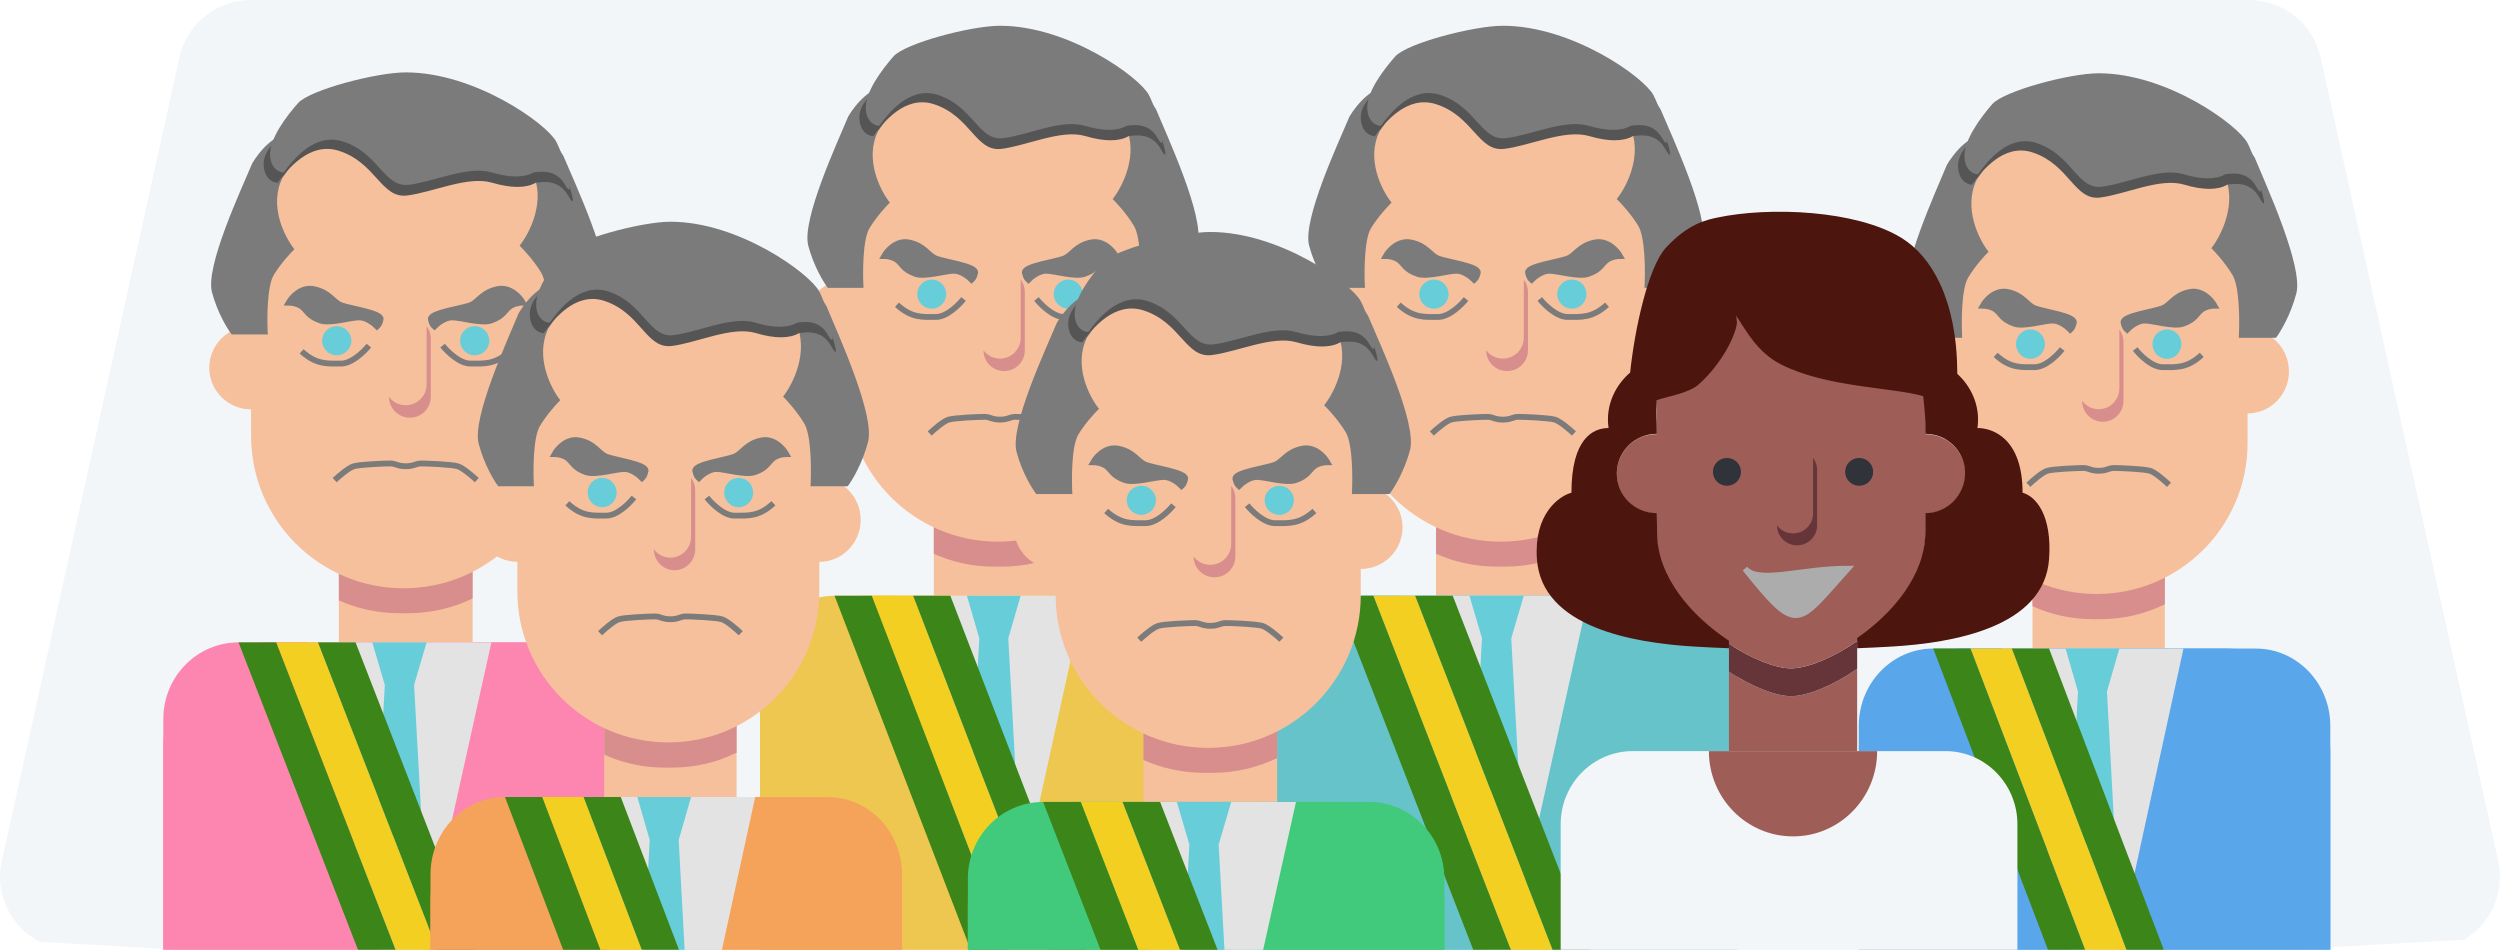 <svg width="429" height="163" viewBox="0 0 429 163" fill="none" xmlns="http://www.w3.org/2000/svg">
<g clip-path="url(#clip0_13_9793)">
<path d="M30.782 9.84C32.052 4.093 37.156 0 43.053 0H385.947C391.844 0 396.948 4.093 398.218 9.84L428.7 147.757C429.92 153.277 427.31 158.594 422.847 161.247L391.803 163H31.237L6.83 161.622C1.959 159.12 -0.981 153.551 0.3 147.757L30.782 9.84Z" fill="#F3F6F8"/>
<g filter="url(#filter0_d_13_9793)">
<rect x="58.146" y="89.096" width="22.952" height="17.135" fill="#F6C09D"/>
<path d="M81.098 98.696C77.739 100.321 73.967 101.233 69.981 101.233H68.546C64.841 101.233 61.321 100.445 58.146 99.029V92.666H81.098V98.696Z" fill="#D88E8D"/>
<path fill-rule="evenodd" clip-rule="evenodd" d="M43.083 35.315C43.083 20.856 54.804 9.135 69.263 9.135C83.722 9.135 95.443 20.856 95.443 35.315V51.971C99.405 51.971 102.616 55.167 102.616 59.11C102.616 63.053 99.405 66.25 95.443 66.25V70.769C95.443 85.228 83.722 96.949 69.263 96.949C54.804 96.949 43.083 85.228 43.083 70.769L43.083 66.25C39.122 66.25 35.911 63.053 35.911 59.11C35.911 55.167 39.122 51.971 43.083 51.971L43.083 35.315Z" fill="#F6C09D"/>
<ellipse cx="57.787" cy="54.47" rx="2.51" ry="2.499" fill="#66CDD9"/>
<ellipse cx="81.457" cy="54.47" rx="2.51" ry="2.499" fill="#66CDD9"/>
<path d="M66.753 64.108C66.753 66.08 68.359 67.678 70.339 67.678C72.32 67.678 73.925 66.08 73.925 64.108V54.113C73.925 53.309 73.659 52.567 73.208 51.971C73.208 51.971 73.208 51.971 73.208 51.971V61.966C73.208 63.938 71.603 65.536 69.622 65.536C68.449 65.536 67.407 64.975 66.753 64.108Z" fill="#D88E8D"/>
<path d="M36.374 46.154C35.196 41.75 41.385 28.538 43.3 23.992C44.479 22.004 47.515 18.282 50.227 19.304C52.938 20.327 50.227 23.992 48.458 26.549C46.1 31.323 48.851 36.683 50.521 38.767C49.834 39.43 48.164 41.239 46.985 43.171C45.806 45.103 45.806 50.795 45.953 53.399H39.764C39.027 52.452 37.318 49.677 36.374 46.154Z" fill="#7B7B7B"/>
<path d="M53.852 45.614C51.707 45.173 50.083 46.972 49.539 47.927C49.966 47.927 51.008 48.059 51.754 48.588C52.686 49.249 52.808 50.266 55.018 51.011C56.65 51.562 60.147 50.46 61.663 50.46C62.875 50.46 64.189 51.488 64.694 52.002C64.849 51.856 65.125 51.672 65.311 50.791C65.544 49.689 59.88 48.918 58.515 48.368C57.085 47.79 56.533 46.165 53.852 45.614Z" fill="#7B7B7B"/>
<path d="M63.295 55.307C62.479 56.335 60.38 58.391 58.515 58.391C56.184 58.391 54.318 58.611 51.754 56.298M49.539 47.927C50.083 46.972 51.707 45.173 53.852 45.614C56.533 46.165 57.085 47.79 58.515 48.368C59.88 48.918 65.544 49.689 65.311 50.791C65.125 51.672 64.849 51.856 64.694 52.002C64.189 51.488 62.875 50.46 61.663 50.46C60.147 50.46 56.65 51.562 55.018 51.011C52.808 50.266 52.686 49.249 51.754 48.588C51.008 48.059 49.966 47.927 49.539 47.927Z" stroke="#7B7B7B"/>
<path d="M85.392 45.614C87.537 45.173 89.161 46.972 89.705 47.927C89.278 47.927 88.236 48.059 87.49 48.588C86.558 49.249 86.436 50.266 84.226 51.011C82.594 51.562 79.097 50.46 77.581 50.46C76.368 50.46 75.055 51.488 74.55 52.002C74.394 51.856 74.119 51.672 73.933 50.791C73.699 49.689 79.364 48.918 80.729 48.368C82.159 47.79 82.71 46.165 85.392 45.614Z" fill="#7B7B7B"/>
<path d="M75.949 55.307C76.765 56.335 78.863 58.391 80.729 58.391C83.06 58.391 84.925 58.611 87.49 56.298M89.705 47.927C89.161 46.972 87.537 45.173 85.392 45.614C82.71 46.165 82.159 47.79 80.729 48.368C79.364 48.918 73.699 49.689 73.933 50.791C74.119 51.672 74.394 51.856 74.55 52.002C75.055 51.488 76.368 50.46 77.581 50.46C79.097 50.46 82.594 51.562 84.226 51.011C86.436 50.266 86.558 49.249 87.49 48.588C88.236 48.059 89.278 47.927 89.705 47.927Z" stroke="#7B7B7B"/>
<path d="M103.896 45.852C105.124 41.265 98.677 27.502 96.682 22.767C95.454 20.695 92.291 16.818 89.467 17.884C86.642 18.949 89.467 22.767 91.309 25.431C93.765 30.403 90.9 35.987 89.16 38.157C89.876 38.848 91.616 40.732 92.844 42.744C94.072 44.757 94.072 50.686 93.918 53.399H100.366C101.133 52.412 102.914 49.522 103.896 45.852Z" fill="#7B7B7B"/>
<path d="M57.428 78.387C58.158 77.7 59.836 76.261 60.711 76.007C61.806 75.69 66.026 75.531 66.964 75.531C67.902 75.531 68.215 76.007 69.622 76.007C71.029 76.007 71.341 75.531 72.279 75.531C73.217 75.531 77.438 75.69 78.532 76.007C79.408 76.261 81.086 77.7 81.815 78.387" stroke="#7B7B7B"/>
<path d="M69.856 29.547C65.393 30.095 64.549 23.932 58.156 21.878C53.142 20.267 49.348 25.049 47.661 27.356C47.105 27.401 45.441 26.89 45.248 24.48C45.007 21.467 48.143 19.686 50.194 17.358C52.245 15.03 65.876 11.469 71.063 11.195C76.25 10.921 94.224 20.508 95.912 23.658C97.601 26.808 99.411 32.971 97.481 29.547C95.943 26.82 93.322 27.17 91.949 27.354L91.932 27.356C90.283 28.314 87.71 28.314 84.453 27.356C80.272 26.125 74.32 28.999 69.856 29.547Z" fill="#555555"/>
<path d="M70.193 27.706C65.869 28.236 65.051 22.272 58.858 20.284C54 18.724 50.325 23.352 48.691 25.585C48.153 25.629 46.541 25.134 46.353 22.802C46.12 19.886 49.158 15.941 51.145 13.688C53.131 11.435 64.592 8.421 69.622 8.421C81.51 8.421 93.798 17.235 95.434 20.284C97.07 23.332 98.823 31.019 96.954 27.706C95.464 25.066 92.924 25.405 91.595 25.583L91.578 25.585C89.981 26.513 87.488 26.513 84.333 25.585C80.282 24.394 74.517 27.176 70.193 27.706Z" fill="#7B7B7B"/>
<g clip-path="url(#clip1_13_9793)">
<path d="M28.021 124.231C28.021 114.29 36.08 106.231 46.021 106.231H91.789C101.73 106.231 109.789 114.29 109.789 124.231V179.615C109.789 189.556 101.73 197.615 91.789 197.615H46.021C36.08 197.615 28.021 189.556 28.021 179.615V124.231Z" fill="#FD86B1"/>
<path d="M28.021 119.39C28.021 112.122 33.801 106.231 40.931 106.231H96.878C104.008 106.231 109.789 112.122 109.789 119.39V184.456C109.789 191.724 104.008 197.615 96.878 197.615H40.931C33.801 197.615 28.021 191.724 28.021 184.456V119.39Z" fill="#FD86B1"/>
<path d="M68.905 175.683L52.766 106.231H84.326L68.905 175.683Z" fill="#E3E3E3"/>
<path d="M63.884 106.231L66.036 113.541L64.601 139.495H72.491L71.056 113.541L73.208 106.231H63.884Z" fill="#66CDD9"/>
<path d="M47.387 106.231H54.559L90.064 197.615H82.891L47.387 106.231Z" fill="#F2CF21"/>
<path d="M40.931 106.231H47.387L82.891 197.615H76.436L40.931 106.231Z" fill="#3C8519"/>
<path d="M54.559 106.231H61.015L96.519 197.615H90.064L54.559 106.231Z" fill="#3C8519"/>
</g>
</g>
<g filter="url(#filter1_d_13_9793)">
<rect x="160.242" y="81.096" width="22.713" height="17.135" fill="#F6C09D"/>
<path d="M182.955 90.696C179.631 92.321 175.898 93.233 171.954 93.233H170.534C166.868 93.233 163.385 92.445 160.242 91.029V84.666H182.955V90.696Z" fill="#D88E8D"/>
<path fill-rule="evenodd" clip-rule="evenodd" d="M145.337 27.042C145.337 12.734 156.936 1.135 171.244 1.135C185.552 1.135 197.151 12.734 197.151 27.042L197.151 43.971C201.071 43.971 204.249 47.167 204.249 51.11C204.249 55.053 201.071 58.25 197.151 58.25L197.151 63.042C197.151 77.35 185.552 88.949 171.244 88.949C156.936 88.949 145.337 77.35 145.337 63.042L145.337 58.25C141.417 58.25 138.239 55.053 138.239 51.11C138.239 47.167 141.417 43.971 145.337 43.971L145.337 27.042Z" fill="#F6C09D"/>
<ellipse cx="159.887" cy="46.47" rx="2.484" ry="2.499" fill="#66CDD9"/>
<ellipse cx="183.31" cy="46.47" rx="2.484" ry="2.499" fill="#66CDD9"/>
<path d="M168.76 56.108C168.76 58.08 170.349 59.678 172.309 59.678C174.269 59.678 175.858 58.08 175.858 56.108V46.113C175.858 45.309 175.594 44.567 175.148 43.971C175.148 43.971 175.148 43.971 175.148 43.971V53.966C175.148 55.938 173.559 57.536 171.599 57.536C170.438 57.536 169.407 56.975 168.76 56.108Z" fill="#D88E8D"/>
<path d="M138.698 38.154C137.531 33.75 143.656 20.538 145.552 15.992C146.718 14.004 149.723 10.282 152.406 11.304C155.089 12.327 152.406 15.992 150.656 18.549C148.323 23.323 151.045 28.683 152.697 30.767C152.017 31.43 150.364 33.239 149.198 35.171C148.031 37.103 148.031 42.795 148.177 45.399H142.052C141.323 44.452 139.631 41.677 138.698 38.154Z" fill="#7B7B7B"/>
<path d="M155.993 37.614C153.871 37.173 152.263 38.972 151.725 39.927C152.148 39.927 153.178 40.059 153.917 40.588C154.84 41.249 154.961 42.266 157.147 43.011C158.762 43.562 162.223 42.46 163.723 42.46C164.923 42.46 166.222 43.488 166.722 44.002C166.876 43.856 167.149 43.672 167.333 42.791C167.564 41.689 161.958 40.918 160.608 40.368C159.193 39.79 158.647 38.165 155.993 37.614Z" fill="#7B7B7B"/>
<path d="M165.338 47.307C164.53 48.335 162.454 50.391 160.608 50.391C158.301 50.391 156.455 50.611 153.917 48.298M151.725 39.927C152.263 38.972 153.871 37.173 155.993 37.614C158.647 38.165 159.193 39.79 160.608 40.368C161.958 40.918 167.564 41.689 167.333 42.791C167.149 43.672 166.876 43.856 166.722 44.002C166.222 43.488 164.923 42.46 163.723 42.46C162.223 42.46 158.762 43.562 157.147 43.011C154.961 42.266 154.84 41.249 153.917 40.588C153.178 40.059 152.148 39.927 151.725 39.927Z" stroke="#7B7B7B"/>
<path d="M187.205 37.614C189.327 37.173 190.935 38.972 191.473 39.927C191.05 39.927 190.02 40.059 189.281 40.588C188.358 41.249 188.237 42.266 186.051 43.011C184.436 43.562 180.975 42.46 179.475 42.46C178.275 42.46 176.976 43.488 176.476 44.002C176.322 43.856 176.049 43.672 175.865 42.791C175.634 41.689 181.24 40.918 182.59 40.368C184.005 39.79 184.551 38.165 187.205 37.614Z" fill="#7B7B7B"/>
<path d="M177.86 47.307C178.668 48.335 180.744 50.391 182.59 50.391C184.897 50.391 186.743 50.611 189.281 48.298M191.473 39.927C190.935 38.972 189.327 37.173 187.205 37.614C184.551 38.165 184.005 39.79 182.59 40.368C181.24 40.918 175.634 41.689 175.865 42.791C176.049 43.672 176.322 43.856 176.476 44.002C176.976 43.488 178.275 42.46 179.475 42.46C180.975 42.46 184.436 43.562 186.051 43.011C188.237 42.266 188.358 41.249 189.281 40.588C190.02 40.059 191.05 39.927 191.473 39.927Z" stroke="#7B7B7B"/>
<path d="M205.516 37.852C206.732 33.265 200.352 19.502 198.377 14.767C197.161 12.695 194.032 8.818 191.237 9.884C188.442 10.949 191.237 14.767 193.06 17.431C195.491 22.403 192.655 27.987 190.933 30.157C191.642 30.848 193.364 32.732 194.579 34.744C195.794 36.757 195.794 42.686 195.642 45.399H202.022C202.782 44.412 204.544 41.522 205.516 37.852Z" fill="#7B7B7B"/>
<path d="M159.532 70.387C160.254 69.7 161.915 68.261 162.781 68.007C163.864 67.69 168.041 67.531 168.969 67.531C169.897 67.531 170.207 68.007 171.599 68.007C172.991 68.007 173.301 67.531 174.229 67.531C175.157 67.531 179.334 67.69 180.417 68.007C181.283 68.261 182.943 69.7 183.665 70.387" stroke="#7B7B7B"/>
<path d="M171.831 21.547C167.414 22.095 166.579 15.932 160.252 13.878C155.29 12.267 151.536 17.049 149.866 19.356C149.317 19.401 147.67 18.89 147.479 16.48C147.24 13.467 150.344 11.686 152.373 9.358C154.403 7.03 167.892 3.469 173.025 3.195C178.158 2.921 195.944 12.508 197.615 15.658C199.287 18.808 201.077 24.971 199.167 21.547C197.646 18.82 195.052 19.17 193.694 19.354L193.676 19.356C192.045 20.314 189.498 20.314 186.275 19.356C182.138 18.125 176.248 20.999 171.831 21.547Z" fill="#555555"/>
<path d="M172.164 19.706C167.885 20.236 167.076 14.272 160.947 12.284C156.14 10.724 152.503 15.352 150.886 17.585C150.353 17.629 148.758 17.134 148.573 14.802C148.342 11.886 151.348 7.941 153.314 5.688C155.28 3.435 166.621 0.421 171.599 0.421C183.364 0.421 195.524 9.235 197.143 12.284C198.761 15.332 200.496 23.019 198.646 19.706C197.172 17.066 194.659 17.405 193.343 17.583L193.326 17.585C191.746 18.513 189.279 18.513 186.157 17.585C182.148 16.394 176.443 19.176 172.164 19.706Z" fill="#7B7B7B"/>
<g clip-path="url(#clip2_13_9793)">
<path d="M130.431 116.231C130.431 106.29 138.49 98.231 148.431 98.231H193.347C203.288 98.231 211.347 106.29 211.347 116.231V171.615C211.347 181.556 203.288 189.615 193.347 189.615H148.431C138.49 189.615 130.431 181.556 130.431 171.615V116.231Z" fill="#EEC750"/>
<path d="M130.431 111.39C130.431 104.122 136.151 98.231 143.207 98.231H198.571C205.627 98.231 211.347 104.122 211.347 111.39V176.456C211.347 183.724 205.627 189.615 198.571 189.615H143.207C136.151 189.615 130.431 183.724 130.431 176.456V111.39Z" fill="#EEC750"/>
<path d="M170.889 167.683L154.919 98.231H186.15L170.889 167.683Z" fill="#E3E3E3"/>
<path d="M165.921 98.231L168.05 105.541L166.63 131.495H174.438L173.019 105.541L175.148 98.231H165.921Z" fill="#66CDD9"/>
<path d="M149.595 98.231H156.693L191.828 189.615H184.73L149.595 98.231Z" fill="#F2CF21"/>
<path d="M143.207 98.231H149.595L184.73 189.615H178.342L143.207 98.231Z" fill="#3C8519"/>
<path d="M156.693 98.231H163.081L198.216 189.615H191.828L156.693 98.231Z" fill="#3C8519"/>
</g>
</g>
<g filter="url(#filter2_d_13_9793)">
<rect x="246.419" y="81.096" width="22.952" height="17.135" fill="#F6C09D"/>
<path d="M269.372 90.696C266.012 92.321 262.24 93.233 258.254 93.233H256.819C253.115 93.233 249.595 92.445 246.419 91.029V84.666H269.372V90.696Z" fill="#D88E8D"/>
<path fill-rule="evenodd" clip-rule="evenodd" d="M231.357 27.315C231.357 12.856 243.078 1.135 257.537 1.135C271.996 1.135 283.717 12.856 283.717 27.315V43.971C287.678 43.971 290.889 47.167 290.889 51.11C290.889 55.053 287.678 58.25 283.717 58.25V62.769C283.717 77.228 271.996 88.949 257.537 88.949C243.078 88.949 231.357 77.228 231.357 62.769L231.357 58.25C227.395 58.25 224.184 55.053 224.184 51.11C224.184 47.167 227.395 43.971 231.357 43.971L231.357 27.315Z" fill="#F6C09D"/>
<ellipse cx="246.061" cy="46.47" rx="2.51" ry="2.499" fill="#66CDD9"/>
<ellipse cx="269.73" cy="46.47" rx="2.51" ry="2.499" fill="#66CDD9"/>
<path d="M255.026 56.108C255.027 58.08 256.632 59.678 258.613 59.678C260.593 59.678 262.199 58.08 262.199 56.108V46.113C262.199 45.309 261.932 44.567 261.482 43.971C261.482 43.971 261.482 43.971 261.482 43.971V53.966C261.482 55.938 259.876 57.536 257.895 57.536C256.722 57.536 255.681 56.975 255.026 56.108Z" fill="#D88E8D"/>
<path d="M224.648 38.154C223.469 33.75 229.658 20.538 231.574 15.992C232.753 14.004 235.789 10.282 238.5 11.304C241.212 12.327 238.5 15.992 236.732 18.549C234.374 23.323 237.125 28.683 238.795 30.767C238.107 31.43 236.437 33.239 235.258 35.171C234.079 37.103 234.079 42.795 234.227 45.399H228.037C227.3 44.452 225.591 41.677 224.648 38.154Z" fill="#7B7B7B"/>
<path d="M242.125 37.614C239.98 37.173 238.356 38.972 237.812 39.927C238.239 39.927 239.281 40.059 240.027 40.588C240.96 41.249 241.082 42.266 243.291 43.011C244.923 43.562 248.421 42.46 249.936 42.46C251.149 42.46 252.462 43.488 252.967 44.002C253.123 43.856 253.398 43.672 253.585 42.791C253.818 41.689 248.153 40.918 246.789 40.368C245.358 39.79 244.807 38.165 242.125 37.614Z" fill="#7B7B7B"/>
<path d="M251.568 47.307C250.752 48.335 248.654 50.391 246.789 50.391C244.457 50.391 242.592 50.611 240.027 48.298M237.812 39.927C238.356 38.972 239.98 37.173 242.125 37.614C244.807 38.165 245.358 39.79 246.789 40.368C248.153 40.918 253.818 41.689 253.585 42.791C253.398 43.672 253.123 43.856 252.967 44.002C252.462 43.488 251.149 42.46 249.936 42.46C248.421 42.46 244.923 43.562 243.291 43.011C241.082 42.266 240.96 41.249 240.027 40.588C239.281 40.059 238.239 39.927 237.812 39.927Z" stroke="#7B7B7B"/>
<path d="M273.665 37.614C275.81 37.173 277.435 38.972 277.979 39.927C277.551 39.927 276.51 40.059 275.764 40.588C274.831 41.249 274.709 42.266 272.499 43.011C270.867 43.562 267.37 42.46 265.854 42.46C264.642 42.46 263.329 43.488 262.823 44.002C262.668 43.856 262.393 43.672 262.206 42.791C261.973 41.689 267.638 40.918 269.002 40.368C270.432 39.79 270.984 38.165 273.665 37.614Z" fill="#7B7B7B"/>
<path d="M264.222 47.307C265.038 48.335 267.137 50.391 269.002 50.391C271.334 50.391 273.199 50.611 275.764 48.298M277.979 39.927C277.435 38.972 275.81 37.173 273.665 37.614C270.984 38.165 270.432 39.79 269.002 40.368C267.638 40.918 261.973 41.689 262.206 42.791C262.393 43.672 262.668 43.856 262.823 44.002C263.329 43.488 264.642 42.46 265.854 42.46C267.37 42.46 270.867 43.562 272.499 43.011C274.709 42.266 274.831 41.249 275.764 40.588C276.51 40.059 277.551 39.927 277.979 39.927Z" stroke="#7B7B7B"/>
<path d="M292.17 37.852C293.398 33.265 286.951 19.502 284.955 14.767C283.727 12.695 280.565 8.818 277.74 9.884C274.916 10.949 277.74 14.767 279.582 17.431C282.038 22.403 279.173 27.987 277.433 30.157C278.15 30.848 279.889 32.732 281.117 34.744C282.345 36.757 282.345 42.686 282.192 45.399H288.639C289.407 44.412 291.187 41.522 292.17 37.852Z" fill="#7B7B7B"/>
<path d="M245.702 70.387C246.431 69.7 248.109 68.261 248.985 68.007C250.079 67.69 254.3 67.531 255.238 67.531C256.176 67.531 256.488 68.007 257.895 68.007C259.302 68.007 259.615 67.531 260.553 67.531C261.491 67.531 265.712 67.69 266.806 68.007C267.681 68.261 269.359 69.7 270.089 70.387" stroke="#7B7B7B"/>
<path d="M258.13 21.547C253.667 22.095 252.822 15.932 246.429 13.878C241.415 12.267 237.622 17.049 235.934 19.356C235.379 19.401 233.715 18.89 233.522 16.48C233.28 13.467 236.417 11.686 238.467 9.358C240.518 7.03 254.149 3.469 259.336 3.195C264.523 2.921 282.497 12.508 284.186 15.658C285.875 18.808 287.684 24.971 285.754 21.547C284.217 18.82 281.595 19.17 280.223 19.354L280.205 19.356C278.556 20.314 275.983 20.314 272.726 19.356C268.545 18.125 262.593 20.999 258.13 21.547Z" fill="#555555"/>
<path d="M258.466 19.706C254.143 20.236 253.325 14.272 247.131 12.284C242.274 10.724 238.599 15.352 236.964 17.585C236.426 17.629 234.814 17.134 234.627 14.802C234.393 11.886 237.432 7.941 239.418 5.688C241.405 3.435 252.865 0.421 257.896 0.421C269.784 0.421 282.072 9.235 283.708 12.284C285.344 15.332 287.097 23.019 285.227 19.706C283.738 17.066 281.198 17.405 279.869 17.583L279.852 17.585C278.255 18.513 275.762 18.513 272.606 17.585C268.556 16.394 262.79 19.176 258.466 19.706Z" fill="#7B7B7B"/>
<g clip-path="url(#clip3_13_9793)">
<path d="M216.294 116.231C216.294 106.29 224.353 98.231 234.294 98.231H280.062C290.003 98.231 298.062 106.29 298.062 116.231V171.615C298.062 181.556 290.003 189.615 280.062 189.615H234.294C224.353 189.615 216.294 181.556 216.294 171.615V116.231Z" fill="#65C3C9"/>
<path d="M216.294 111.39C216.294 104.122 222.075 98.231 229.205 98.231H285.151C292.282 98.231 298.062 104.122 298.062 111.39V176.456C298.062 183.724 292.282 189.615 285.151 189.615H229.205C222.075 189.615 216.294 183.724 216.294 176.456V111.39Z" fill="#65C3C9"/>
<path d="M257.178 167.683L241.04 98.231H272.599L257.178 167.683Z" fill="#E3E3E3"/>
<path d="M252.157 98.231L254.309 105.541L252.874 131.495H260.764L259.33 105.541L261.482 98.231H252.157Z" fill="#66CDD9"/>
<path d="M235.66 98.231H242.833L278.337 189.615H271.165L235.66 98.231Z" fill="#F2CF21"/>
<path d="M229.205 98.231H235.66L271.165 189.615H264.709L229.205 98.231Z" fill="#3C8519"/>
<path d="M242.833 98.231H249.288L284.793 189.615H278.337L242.833 98.231Z" fill="#3C8519"/>
</g>
</g>
<g filter="url(#filter3_d_13_9793)">
<rect x="196.209" y="116.481" width="22.952" height="17.135" fill="#F6C09D"/>
<path d="M219.162 126.081C215.803 127.706 212.03 128.618 208.044 128.618H206.61C202.905 128.618 199.385 127.831 196.209 126.414V120.051H219.162V126.081Z" fill="#D88E8D"/>
<path fill-rule="evenodd" clip-rule="evenodd" d="M181.147 62.7C181.147 48.241 192.868 36.52 207.327 36.52C221.786 36.52 233.507 48.241 233.507 62.7V79.356C237.468 79.356 240.68 82.552 240.68 86.495C240.68 90.438 237.468 93.635 233.507 93.635V98.154C233.507 112.613 221.786 124.334 207.327 124.334C192.868 124.334 181.147 112.613 181.147 98.154L181.147 93.635C177.186 93.635 173.974 90.438 173.974 86.495C173.974 82.552 177.186 79.356 181.147 79.356L181.147 62.7Z" fill="#F6C09D"/>
<ellipse cx="195.851" cy="81.855" rx="2.51" ry="2.499" fill="#66CDD9"/>
<ellipse cx="219.521" cy="81.855" rx="2.51" ry="2.499" fill="#66CDD9"/>
<path d="M204.817 91.493C204.817 93.465 206.422 95.063 208.403 95.063C210.384 95.063 211.989 93.465 211.989 91.493V81.498C211.989 80.694 211.722 79.952 211.272 79.356C211.272 79.356 211.272 79.356 211.272 79.356V89.351C211.272 91.323 209.666 92.921 207.686 92.921C206.513 92.921 205.471 92.36 204.817 91.493Z" fill="#D88E8D"/>
<path d="M174.438 73.539C173.259 69.135 179.449 55.923 181.364 51.377C182.543 49.389 185.579 45.667 188.29 46.689C191.002 47.712 188.29 51.377 186.522 53.934C184.164 58.708 186.915 64.068 188.585 66.152C187.897 66.815 186.227 68.624 185.048 70.556C183.869 72.488 183.869 78.18 184.017 80.784H177.828C177.091 79.837 175.381 77.062 174.438 73.539Z" fill="#7B7B7B"/>
<path d="M191.916 72.999C189.771 72.558 188.146 74.357 187.602 75.312C188.03 75.312 189.071 75.444 189.817 75.973C190.75 76.634 190.872 77.651 193.082 78.396C194.714 78.947 198.211 77.845 199.727 77.845C200.939 77.845 202.253 78.873 202.758 79.388C202.913 79.241 203.189 79.057 203.375 78.176C203.608 77.074 197.943 76.303 196.579 75.753C195.149 75.175 194.597 73.55 191.916 72.999Z" fill="#7B7B7B"/>
<path d="M201.359 82.692C200.543 83.72 198.444 85.776 196.579 85.776C194.247 85.776 192.382 85.996 189.817 83.683M187.602 75.312C188.146 74.357 189.771 72.558 191.916 72.999C194.597 73.55 195.149 75.175 196.579 75.753C197.943 76.303 203.608 77.074 203.375 78.176C203.189 79.057 202.913 79.241 202.758 79.388C202.253 78.873 200.939 77.845 199.727 77.845C198.211 77.845 194.714 78.947 193.082 78.396C190.872 77.651 190.75 76.634 189.817 75.973C189.071 75.444 188.03 75.312 187.602 75.312Z" stroke="#7B7B7B"/>
<path d="M223.456 72.999C225.601 72.558 227.225 74.357 227.769 75.312C227.342 75.312 226.3 75.444 225.554 75.973C224.621 76.634 224.499 77.651 222.29 78.396C220.658 78.947 217.16 77.845 215.645 77.845C214.432 77.845 213.119 78.873 212.614 79.388C212.458 79.241 212.183 79.057 211.996 78.176C211.763 77.074 217.428 76.303 218.792 75.753C220.223 75.175 220.774 73.55 223.456 72.999Z" fill="#7B7B7B"/>
<path d="M214.013 82.692C214.829 83.72 216.927 85.776 218.792 85.776C221.124 85.776 222.989 85.996 225.554 83.683M227.769 75.312C227.225 74.357 225.601 72.558 223.456 72.999C220.774 73.55 220.223 75.175 218.792 75.753C217.428 76.303 211.763 77.074 211.996 78.176C212.183 79.057 212.458 79.241 212.614 79.388C213.119 78.873 214.432 77.845 215.645 77.845C217.16 77.845 220.658 78.947 222.29 78.396C224.499 77.651 224.621 76.634 225.554 75.973C226.3 75.444 227.342 75.312 227.769 75.312Z" stroke="#7B7B7B"/>
<path d="M241.96 73.237C243.188 68.65 236.741 54.887 234.745 50.152C233.517 48.08 230.355 44.203 227.531 45.269C224.706 46.334 227.531 50.152 229.373 52.816C231.829 57.788 228.963 63.372 227.224 65.542C227.94 66.233 229.68 68.117 230.908 70.129C232.136 72.142 232.136 78.071 231.982 80.784H238.429C239.197 79.797 240.978 76.907 241.96 73.237Z" fill="#7B7B7B"/>
<path d="M195.492 105.772C196.222 105.085 197.9 103.646 198.775 103.392C199.869 103.075 204.09 102.916 205.028 102.916C205.966 102.916 206.279 103.392 207.686 103.392C209.093 103.392 209.405 102.916 210.343 102.916C211.281 102.916 215.502 103.075 216.596 103.392C217.472 103.646 219.15 105.085 219.879 105.772" stroke="#7B7B7B"/>
<path d="M207.92 56.932C203.457 57.48 202.613 51.317 196.219 49.263C191.205 47.651 187.412 52.434 185.725 54.741C185.169 54.786 183.505 54.275 183.312 51.865C183.071 48.852 186.207 47.071 188.258 44.743C190.308 42.415 203.939 38.854 209.127 38.58C214.314 38.306 232.287 47.893 233.976 51.043C235.665 54.193 237.474 60.356 235.544 56.932C234.007 54.205 231.385 54.555 230.013 54.739L229.995 54.741C228.347 55.7 225.773 55.7 222.516 54.741C218.335 53.51 212.384 56.384 207.92 56.932Z" fill="#555555"/>
<path d="M208.257 55.091C203.933 55.621 203.115 49.657 196.921 47.669C192.064 46.109 188.389 50.738 186.754 52.97C186.216 53.014 184.604 52.52 184.417 50.187C184.184 47.271 187.222 43.326 189.208 41.073C191.195 38.82 202.655 35.806 207.686 35.806C219.574 35.806 231.862 44.62 233.498 47.669C235.134 50.717 236.887 58.404 235.017 55.091C233.528 52.451 230.988 52.79 229.659 52.968L229.642 52.97C228.045 53.898 225.552 53.898 222.397 52.97C218.346 51.779 212.58 54.561 208.257 55.091Z" fill="#7B7B7B"/>
<g clip-path="url(#clip4_13_9793)">
<path d="M166.084 151.616C166.084 141.675 174.143 133.616 184.084 133.616H229.852C239.793 133.616 247.852 141.675 247.852 151.616V207C247.852 216.941 239.793 225 229.852 225H184.084C174.143 225 166.084 216.941 166.084 207V151.616Z" fill="#41CA7B"/>
<path d="M166.084 146.775C166.084 139.507 171.865 133.616 178.995 133.616H234.942C242.072 133.616 247.852 139.507 247.852 146.775V211.841C247.852 219.109 242.072 225 234.942 225H178.995C171.865 225 166.084 219.109 166.084 211.841V146.775Z" fill="#41CA7B"/>
<path d="M206.968 203.068L190.83 133.616H222.39L206.968 203.068Z" fill="#E3E3E3"/>
<path d="M201.948 133.616L204.099 140.926L202.665 166.88H210.555L209.12 140.926L211.272 133.616H201.948Z" fill="#66CDD9"/>
<path d="M185.45 133.616H192.623L228.128 225H220.955L185.45 133.616Z" fill="#F2CF21"/>
<path d="M178.995 133.616H185.45L220.955 225H214.5L178.995 133.616Z" fill="#3C8519"/>
<path d="M192.623 133.616H199.078L234.583 225H228.128L192.623 133.616Z" fill="#3C8519"/>
</g>
</g>
<g filter="url(#filter4_d_13_9793)">
<rect x="103.685" y="115.472" width="22.713" height="17.294" fill="#F6C09D"/>
<path d="M126.398 125.161C123.074 126.802 119.341 127.722 115.396 127.722H113.977C110.31 127.722 106.827 126.927 103.685 125.498V119.075H126.398V125.161Z" fill="#D88E8D"/>
<path fill-rule="evenodd" clip-rule="evenodd" d="M88.779 60.674C88.779 46.366 100.378 34.767 114.686 34.767C128.995 34.767 140.594 46.366 140.594 60.674L140.594 78.002C144.514 78.002 147.692 81.228 147.692 85.207C147.692 89.187 144.514 92.413 140.594 92.413L140.594 97.491C140.594 111.799 128.995 123.398 114.686 123.398C100.378 123.398 88.779 111.799 88.779 97.491L88.779 92.413C84.859 92.413 81.681 89.187 81.681 85.207C81.681 81.228 84.859 78.002 88.779 78.002L88.779 60.674Z" fill="#F6C09D"/>
<ellipse cx="103.33" cy="80.523" rx="2.484" ry="2.522" fill="#66CDD9"/>
<ellipse cx="126.753" cy="80.523" rx="2.484" ry="2.522" fill="#66CDD9"/>
<path d="M112.202 90.252C112.202 92.241 113.791 93.854 115.751 93.854C117.711 93.854 119.3 92.241 119.3 90.251V80.163C119.3 79.352 119.036 78.603 118.59 78.001C118.59 78.001 118.59 78.001 118.59 78.001V88.09C118.59 90.079 117.001 91.692 115.041 91.692C113.88 91.692 112.85 91.126 112.202 90.252Z" fill="#D88E8D"/>
<path d="M82.14 72.13C80.974 67.685 87.098 54.351 88.994 49.763C90.161 47.755 93.165 43.998 95.848 45.031C98.531 46.063 95.848 49.763 94.098 52.343C91.765 57.161 94.487 62.571 96.14 64.674C95.459 65.343 93.806 67.169 92.64 69.119C91.473 71.069 91.473 76.814 91.619 79.443H85.494C84.765 78.487 83.073 75.686 82.14 72.13Z" fill="#7B7B7B"/>
<path d="M99.436 71.585C97.313 71.14 95.706 72.956 95.167 73.92C95.59 73.92 96.621 74.053 97.359 74.587C98.282 75.254 98.403 76.28 100.589 77.032C102.205 77.588 105.666 76.477 107.165 76.477C108.365 76.477 109.665 77.514 110.165 78.033C110.319 77.885 110.591 77.7 110.776 76.81C111.006 75.698 105.401 74.92 104.05 74.364C102.635 73.782 102.089 72.141 99.436 71.585Z" fill="#7B7B7B"/>
<path d="M108.78 81.368C107.973 82.406 105.896 84.481 104.05 84.481C101.743 84.481 99.897 84.703 97.359 82.369M95.167 73.92C95.706 72.956 97.313 71.14 99.436 71.585C102.089 72.141 102.635 73.782 104.05 74.364C105.401 74.92 111.006 75.698 110.776 76.81C110.591 77.7 110.319 77.885 110.165 78.033C109.665 77.514 108.365 76.477 107.165 76.477C105.666 76.477 102.205 77.588 100.589 77.032C98.403 76.28 98.282 75.254 97.359 74.587C96.621 74.053 95.59 73.92 95.167 73.92Z" stroke="#7B7B7B"/>
<path d="M130.647 71.585C132.77 71.14 134.377 72.956 134.916 73.92C134.493 73.92 133.462 74.053 132.724 74.587C131.801 75.254 131.68 76.28 129.493 77.032C127.878 77.588 124.417 76.477 122.917 76.477C121.718 76.477 120.418 77.514 119.918 78.033C119.764 77.885 119.492 77.7 119.307 76.81C119.076 75.698 124.682 74.92 126.032 74.364C127.448 73.782 127.994 72.141 130.647 71.585Z" fill="#7B7B7B"/>
<path d="M121.302 81.368C122.11 82.406 124.187 84.481 126.032 84.481C128.34 84.481 130.186 84.703 132.724 82.369M134.916 73.92C134.377 72.956 132.77 71.14 130.647 71.585C127.994 72.141 127.448 73.782 126.032 74.364C124.682 74.92 119.076 75.698 119.307 76.81C119.492 77.7 119.764 77.885 119.918 78.033C120.418 77.514 121.718 76.477 122.917 76.477C124.417 76.477 127.878 77.588 129.493 77.032C131.68 76.28 131.801 75.254 132.724 74.587C133.462 74.053 134.493 73.92 134.916 73.92Z" stroke="#7B7B7B"/>
<path d="M148.959 71.826C150.174 67.195 143.794 53.305 141.819 48.526C140.604 46.435 137.475 42.522 134.68 43.597C131.884 44.672 134.68 48.526 136.502 51.214C138.933 56.233 136.097 61.868 134.376 64.059C135.085 64.756 136.806 66.658 138.021 68.689C139.237 70.72 139.237 76.704 139.085 79.443H145.465C146.224 78.447 147.986 75.53 148.959 71.826Z" fill="#7B7B7B"/>
<path d="M102.975 104.663C103.697 103.969 105.357 102.517 106.224 102.261C107.306 101.941 111.483 101.781 112.411 101.781C113.34 101.781 113.649 102.261 115.041 102.261C116.434 102.261 116.743 101.781 117.671 101.781C118.599 101.781 122.776 101.941 123.859 102.261C124.725 102.517 126.386 103.969 127.108 104.663" stroke="#7B7B7B"/>
<path d="M115.273 55.369C110.857 55.922 110.021 49.702 103.694 47.628C98.733 46.002 94.979 50.829 93.309 53.157C92.759 53.203 91.112 52.687 90.921 50.255C90.683 47.213 93.786 45.416 95.816 43.066C97.845 40.717 111.334 37.123 116.467 36.846C121.6 36.57 139.387 46.246 141.058 49.425C142.729 52.604 144.52 58.825 142.61 55.369C141.088 52.616 138.494 52.97 137.136 53.155L137.119 53.157C135.487 54.125 132.941 54.125 129.717 53.157C125.58 51.915 119.69 54.816 115.273 55.369Z" fill="#555555"/>
<path d="M115.606 53.51C111.327 54.045 110.518 48.026 104.389 46.019C99.582 44.446 95.946 49.117 94.328 51.37C93.796 51.415 92.2 50.915 92.015 48.561C91.784 45.618 94.791 41.636 96.757 39.362C98.722 37.088 110.063 34.046 115.041 34.046C126.806 34.046 138.966 42.942 140.585 46.019C142.204 49.096 143.939 56.855 142.088 53.51C140.614 50.846 138.101 51.189 136.786 51.368L136.769 51.37C135.188 52.306 132.721 52.306 129.599 51.37C125.591 50.168 119.885 52.975 115.606 53.51Z" fill="#7B7B7B"/>
<g clip-path="url(#clip5_13_9793)">
<path d="M73.874 150.766C73.874 140.824 81.932 132.766 91.874 132.766H136.79C146.731 132.766 154.79 140.825 154.79 150.766V207C154.79 216.941 146.731 225 136.79 225H91.874C81.932 225 73.874 216.941 73.874 207V150.766Z" fill="#F5A35A"/>
<path d="M73.874 146.047C73.874 138.712 79.594 132.766 86.65 132.766H142.013C149.07 132.766 154.79 138.712 154.79 146.047V211.718C154.79 219.054 149.07 225 142.013 225H86.65C79.594 225 73.874 219.054 73.874 211.718V146.047Z" fill="#F5A35A"/>
<path d="M114.332 202.864L98.361 132.766H129.592L114.332 202.864Z" fill="#E3E3E3"/>
<path d="M109.363 132.766L111.492 140.144L110.073 166.339H117.881L116.461 140.144L118.59 132.766H109.363Z" fill="#66CDD9"/>
<path d="M93.038 132.766H100.136L135.27 225H128.172L93.038 132.766Z" fill="#F2CF21"/>
<path d="M86.65 132.766H93.038L128.172 225H121.784L86.65 132.766Z" fill="#3C8519"/>
<path d="M100.136 132.766H106.524L141.658 225H135.27L100.136 132.766Z" fill="#3C8519"/>
</g>
</g>
<g filter="url(#filter5_d_13_9793)">
<rect x="348.777" y="89.999" width="22.713" height="17.294" fill="#F6C09D"/>
<path d="M371.49 99.689C368.166 101.329 364.433 102.249 360.488 102.249H359.069C355.402 102.249 351.919 101.454 348.777 100.025V93.602H371.49V99.689Z" fill="#D88E8D"/>
<path fill-rule="evenodd" clip-rule="evenodd" d="M333.871 35.202C333.871 20.893 345.47 9.294 359.778 9.294C374.087 9.294 385.686 20.893 385.686 35.202L385.686 52.529C389.606 52.529 392.784 55.755 392.784 59.735C392.784 63.715 389.606 66.941 385.686 66.941L385.686 72.019C385.686 86.327 374.087 97.926 359.778 97.926C345.47 97.926 333.871 86.327 333.871 72.019L333.871 66.941C329.951 66.941 326.773 63.715 326.773 59.735C326.773 55.755 329.951 52.529 333.871 52.529L333.871 35.202Z" fill="#F6C09D"/>
<ellipse cx="348.422" cy="55.051" rx="2.484" ry="2.522" fill="#66CDD9"/>
<ellipse cx="371.845" cy="55.051" rx="2.484" ry="2.522" fill="#66CDD9"/>
<path d="M357.294 64.779C357.294 66.769 358.883 68.382 360.843 68.382C362.803 68.382 364.392 66.769 364.392 64.779V54.691C364.392 53.879 364.128 53.131 363.682 52.529C363.682 52.529 363.682 52.529 363.682 52.529V62.617C363.682 64.607 362.093 66.22 360.133 66.22C358.972 66.22 357.942 65.654 357.294 64.779Z" fill="#D88E8D"/>
<path d="M327.232 46.658C326.065 42.213 332.19 28.878 334.086 24.29C335.253 22.283 338.257 18.526 340.94 19.558C343.623 20.591 340.94 24.29 339.19 26.871C336.857 31.689 339.579 37.099 341.232 39.202C340.551 39.871 338.898 41.697 337.732 43.647C336.565 45.597 336.565 51.342 336.711 53.97H330.586C329.857 53.014 328.165 50.214 327.232 46.658Z" fill="#7B7B7B"/>
<path d="M344.528 46.113C342.405 45.668 340.797 47.484 340.259 48.447C340.682 48.447 341.713 48.581 342.451 49.114C343.374 49.781 343.495 50.807 345.681 51.56C347.296 52.116 350.757 51.004 352.257 51.004C353.457 51.004 354.757 52.042 355.257 52.561C355.41 52.412 355.683 52.227 355.868 51.338C356.098 50.226 350.493 49.448 349.142 48.892C347.727 48.309 347.181 46.669 344.528 46.113Z" fill="#7B7B7B"/>
<path d="M353.872 55.896C353.065 56.933 350.988 59.008 349.142 59.008C346.835 59.008 344.989 59.231 342.451 56.896M340.259 48.447C340.797 47.484 342.405 45.668 344.528 46.113C347.181 46.669 347.727 48.309 349.142 48.892C350.493 49.448 356.098 50.226 355.868 51.338C355.683 52.227 355.41 52.412 355.257 52.561C354.757 52.042 353.457 51.004 352.257 51.004C350.757 51.004 347.296 52.116 345.681 51.56C343.495 50.807 343.374 49.781 342.451 49.114C341.713 48.581 340.682 48.447 340.259 48.447Z" stroke="#7B7B7B"/>
<path d="M375.739 46.113C377.862 45.668 379.469 47.484 380.007 48.447C379.584 48.447 378.554 48.581 377.815 49.114C376.892 49.781 376.772 50.807 374.585 51.56C372.97 52.116 369.509 51.004 368.009 51.004C366.809 51.004 365.51 52.042 365.01 52.561C364.856 52.412 364.583 52.227 364.399 51.338C364.168 50.226 369.774 49.448 371.124 48.892C372.54 48.309 373.085 46.669 375.739 46.113Z" fill="#7B7B7B"/>
<path d="M366.394 55.896C367.202 56.933 369.278 59.008 371.124 59.008C373.431 59.008 375.277 59.231 377.815 56.896M380.007 48.447C379.469 47.484 377.862 45.668 375.739 46.113C373.085 46.669 372.54 48.309 371.124 48.892C369.774 49.448 364.168 50.226 364.399 51.338C364.583 52.227 364.856 52.412 365.01 52.561C365.51 52.042 366.809 51.004 368.009 51.004C369.509 51.004 372.97 52.116 374.585 51.56C376.772 50.807 376.892 49.781 377.815 49.114C378.554 48.581 379.584 48.447 380.007 48.447Z" stroke="#7B7B7B"/>
<path d="M394.05 46.353C395.266 41.723 388.886 27.833 386.911 23.053C385.696 20.962 382.566 17.049 379.771 18.125C376.976 19.2 379.771 23.053 381.594 25.742C384.025 30.76 381.189 36.396 379.468 38.587C380.176 39.283 381.898 41.185 383.113 43.217C384.329 45.248 384.329 51.232 384.177 53.97H390.557C391.316 52.975 393.078 50.057 394.05 46.353Z" fill="#7B7B7B"/>
<path d="M348.067 79.191C348.789 78.497 350.449 77.045 351.315 76.789C352.398 76.469 356.575 76.308 357.503 76.308C358.432 76.308 358.741 76.789 360.133 76.789C361.525 76.789 361.835 76.308 362.763 76.308C363.691 76.308 367.868 76.469 368.951 76.789C369.817 77.045 371.478 78.497 372.2 79.191" stroke="#7B7B7B"/>
<path d="M360.365 29.897C355.949 30.45 355.113 24.229 348.786 22.156C343.824 20.53 340.071 25.357 338.401 27.685C337.851 27.731 336.204 27.215 336.013 24.782C335.775 21.741 338.878 19.944 340.908 17.594C342.937 15.244 356.426 11.65 361.559 11.374C366.692 11.097 384.479 20.773 386.15 23.953C387.821 27.132 389.612 33.352 387.702 29.897C386.18 27.144 383.586 27.497 382.228 27.683L382.21 27.685C380.579 28.652 378.032 28.652 374.809 27.685C370.672 26.443 364.782 29.344 360.365 29.897Z" fill="#555555"/>
<path d="M360.698 28.038C356.419 28.573 355.61 22.553 349.481 20.547C344.674 18.973 341.038 23.644 339.42 25.898C338.887 25.942 337.292 25.443 337.107 23.088C336.876 20.145 339.883 16.164 341.848 13.89C343.814 11.616 355.155 8.573 360.133 8.573C371.898 8.573 384.058 17.47 385.677 20.547C387.296 23.623 389.03 31.382 387.18 28.038C385.706 25.374 383.193 25.716 381.878 25.895L381.861 25.898C380.28 26.834 377.813 26.834 374.691 25.898C370.683 24.696 364.977 27.503 360.698 28.038Z" fill="#7B7B7B"/>
<g clip-path="url(#clip6_13_9793)">
<path d="M318.965 125.293C318.965 115.352 327.024 107.293 336.965 107.293H381.881C391.823 107.293 399.881 115.352 399.881 125.293V181.528C399.881 191.469 391.823 199.528 381.881 199.528H336.965C327.024 199.528 318.965 191.469 318.965 181.528V125.293Z" fill="#59A6EA"/>
<path d="M318.965 120.575C318.965 113.24 324.685 107.293 331.742 107.293H387.105C394.161 107.293 399.881 113.24 399.881 120.575V186.246C399.881 193.581 394.161 199.528 387.105 199.528H331.742C324.685 199.528 318.965 193.581 318.965 186.246V120.575Z" fill="#59A6EA"/>
<path d="M359.423 177.391L343.453 107.293H374.684L359.423 177.391Z" fill="#E3E3E3"/>
<path d="M354.455 107.293L356.584 114.672L355.165 140.867H362.972L361.553 114.672L363.682 107.293H354.455Z" fill="#66CDD9"/>
<path d="M338.13 107.293H345.228L380.362 199.528H373.264L338.13 107.293Z" fill="#F2CF21"/>
<path d="M331.742 107.293H338.13L373.264 199.528H366.876L331.742 107.293Z" fill="#3C8519"/>
<path d="M345.228 107.293H351.616L386.75 199.528H380.362L345.228 107.293Z" fill="#3C8519"/>
</g>
</g>
<g filter="url(#filter6_d_13_9793)">
<path d="M296.688 111.241V125H318.688V110.775C314.449 113.716 310.044 115.463 307.344 115.463C304.789 115.463 300.709 113.899 296.688 111.241Z" fill="#9E5D56"/>
<path d="M296.688 106.472C300.709 109.13 304.789 110.694 307.344 110.694C310.044 110.694 314.449 108.947 318.688 106.007V110.775C314.449 113.716 310.044 115.463 307.344 115.463C304.789 115.463 300.709 113.899 296.688 111.241V106.472Z" fill="#65353A"/>
<path d="M307.344 39.163C294.624 39.163 284.312 49.38 284.312 61.984V70.5C280.516 70.5 277.438 73.55 277.438 77.313C277.438 81.075 280.516 84.125 284.312 84.125V87.872C284.312 100.476 300.812 110.694 307.344 110.694C313.875 110.694 330.375 100.476 330.375 87.872V84.125C334.172 84.125 337.25 81.075 337.25 77.313C337.25 73.55 334.172 70.5 330.375 70.5V61.984C330.375 49.38 320.064 39.163 307.344 39.163Z" fill="#9E5D56"/>
<path d="M304.938 86.169C304.938 88.05 306.477 89.575 308.375 89.575C310.273 89.575 311.812 88.05 311.812 86.169V76.631C311.812 75.864 311.557 75.156 311.125 74.587C311.125 74.587 311.125 74.587 311.125 74.587V84.125C311.125 86.006 309.586 87.531 307.687 87.531C306.563 87.531 305.565 86.996 304.938 86.169Z" fill="#65353A"/>
<ellipse cx="296.344" cy="76.972" rx="2.406" ry="2.384" fill="#30333A"/>
<ellipse cx="319.031" cy="76.972" rx="2.406" ry="2.384" fill="#30333A"/>
<path d="M294.701 33.333C292.752 33.746 289.706 34.39 285.901 38.474C282.814 41.786 280.493 52.589 279.733 59.933C277.447 61.885 275.431 65.282 276.029 69.451C273.371 69.451 269.658 71.251 269.658 80.549C267.456 81.148 263.189 84.268 263.735 91.946C264.574 103.73 280.459 106.332 290.616 106.943C292.627 107.063 294.652 107.163 296.688 107.24V105.953C290.429 101.82 284.36 95.103 284.36 87.438L284.313 84.055C280.516 84.055 277.438 81.008 277.438 77.25C277.438 73.491 280.516 70.444 284.313 70.444C284.313 67.152 284.175 67.949 284.313 64.66C285.998 64.057 289.795 63.499 291.531 61.937C295.431 58.43 297.849 53.607 298.063 51.353L297.93 50.174C299.74 52.948 301.653 56.516 305.625 58.535C313.463 62.517 324.795 62.449 330.031 63.979C330.362 67.617 330.375 66.797 330.375 70.444C334.172 70.444 337.202 73.419 337.202 77.177C337.202 80.936 334.172 84.055 330.375 84.055V87.372C330.375 94.757 324.699 101.322 318.688 105.488V107.239C320.716 107.162 322.735 107.063 324.739 106.943C334.896 106.332 350.781 103.73 351.62 91.946C352.167 84.268 349.274 81.148 347.072 80.549C347.072 71.251 341.984 69.451 339.327 69.451C339.902 65.436 338.054 62.138 335.875 60.156C335.839 47.445 331.475 40.013 326.303 36.83C318.534 32.049 303.675 31.435 294.701 33.333Z" fill="#4C150E"/>
<path d="M299.438 93.583C301.765 96.304 308.994 93.583 317.079 93.583C308.258 103.378 308.626 105.011 299.438 93.583Z" fill="#ACACAC" stroke="#ACACAC"/>
<path d="M267.812 137.433C267.812 130.505 273.353 124.889 280.187 124.889H333.812C340.647 124.889 346.187 130.505 346.187 137.433V199.456C346.187 206.384 340.647 212 333.812 212H280.187C273.353 212 267.812 206.384 267.812 199.456V137.433Z" fill="#F3F6F8"/>
<path d="M307.683 139.524C315.656 139.524 322.12 132.971 322.12 124.889H293.245C293.245 132.971 299.709 139.524 307.683 139.524Z" fill="#9E5D56"/>
</g>
</g>
<defs>
<filter id="filter0_d_13_9793" x="19" y="-8" width="99.81" height="213.615" filterUnits="userSpaceOnUse" color-interpolation-filters="sRGB">
<feFlood flood-opacity="0" result="BackgroundImageFix"/>
<feColorMatrix in="SourceAlpha" type="matrix" values="0 0 0 0 0 0 0 0 0 0 0 0 0 0 0 0 0 0 127 0" result="hardAlpha"/>
<feOffset dy="4"/>
<feGaussianBlur stdDeviation="2"/>
<feComposite in2="hardAlpha" operator="out"/>
<feColorMatrix type="matrix" values="0 0 0 0 0 0 0 0 0 0 0 0 0 0 0 0 0 0 0.25 0"/>
<feBlend mode="normal" in2="BackgroundImageFix" result="effect1_dropShadow_13_9793"/>
<feBlend mode="normal" in="SourceGraphic" in2="effect1_dropShadow_13_9793" result="shape"/>
</filter>
<filter id="filter1_d_13_9793" x="121.463" y="-16" width="98.853" height="213.615" filterUnits="userSpaceOnUse" color-interpolation-filters="sRGB">
<feFlood flood-opacity="0" result="BackgroundImageFix"/>
<feColorMatrix in="SourceAlpha" type="matrix" values="0 0 0 0 0 0 0 0 0 0 0 0 0 0 0 0 0 0 127 0" result="hardAlpha"/>
<feOffset dy="4"/>
<feGaussianBlur stdDeviation="2"/>
<feComposite in2="hardAlpha" operator="out"/>
<feColorMatrix type="matrix" values="0 0 0 0 0 0 0 0 0 0 0 0 0 0 0 0 0 0 0.25 0"/>
<feBlend mode="normal" in2="BackgroundImageFix" result="effect1_dropShadow_13_9793"/>
<feBlend mode="normal" in="SourceGraphic" in2="effect1_dropShadow_13_9793" result="shape"/>
</filter>
<filter id="filter2_d_13_9793" x="207.273" y="-16" width="99.81" height="213.615" filterUnits="userSpaceOnUse" color-interpolation-filters="sRGB">
<feFlood flood-opacity="0" result="BackgroundImageFix"/>
<feColorMatrix in="SourceAlpha" type="matrix" values="0 0 0 0 0 0 0 0 0 0 0 0 0 0 0 0 0 0 127 0" result="hardAlpha"/>
<feOffset dy="4"/>
<feGaussianBlur stdDeviation="2"/>
<feComposite in2="hardAlpha" operator="out"/>
<feColorMatrix type="matrix" values="0 0 0 0 0 0 0 0 0 0 0 0 0 0 0 0 0 0 0.25 0"/>
<feBlend mode="normal" in2="BackgroundImageFix" result="effect1_dropShadow_13_9793"/>
<feBlend mode="normal" in="SourceGraphic" in2="effect1_dropShadow_13_9793" result="shape"/>
</filter>
<filter id="filter3_d_13_9793" x="157.064" y="19.385" width="99.81" height="213.615" filterUnits="userSpaceOnUse" color-interpolation-filters="sRGB">
<feFlood flood-opacity="0" result="BackgroundImageFix"/>
<feColorMatrix in="SourceAlpha" type="matrix" values="0 0 0 0 0 0 0 0 0 0 0 0 0 0 0 0 0 0 127 0" result="hardAlpha"/>
<feOffset dy="4"/>
<feGaussianBlur stdDeviation="2"/>
<feComposite in2="hardAlpha" operator="out"/>
<feColorMatrix type="matrix" values="0 0 0 0 0 0 0 0 0 0 0 0 0 0 0 0 0 0 0.25 0"/>
<feBlend mode="normal" in2="BackgroundImageFix" result="effect1_dropShadow_13_9793"/>
<feBlend mode="normal" in="SourceGraphic" in2="effect1_dropShadow_13_9793" result="shape"/>
</filter>
<filter id="filter4_d_13_9793" x="64.905" y="17.472" width="98.853" height="215.528" filterUnits="userSpaceOnUse" color-interpolation-filters="sRGB">
<feFlood flood-opacity="0" result="BackgroundImageFix"/>
<feColorMatrix in="SourceAlpha" type="matrix" values="0 0 0 0 0 0 0 0 0 0 0 0 0 0 0 0 0 0 127 0" result="hardAlpha"/>
<feOffset dy="4"/>
<feGaussianBlur stdDeviation="2"/>
<feComposite in2="hardAlpha" operator="out"/>
<feColorMatrix type="matrix" values="0 0 0 0 0 0 0 0 0 0 0 0 0 0 0 0 0 0 0.25 0"/>
<feBlend mode="normal" in2="BackgroundImageFix" result="effect1_dropShadow_13_9793"/>
<feBlend mode="normal" in="SourceGraphic" in2="effect1_dropShadow_13_9793" result="shape"/>
</filter>
<filter id="filter5_d_13_9793" x="309.997" y="-8" width="98.853" height="215.528" filterUnits="userSpaceOnUse" color-interpolation-filters="sRGB">
<feFlood flood-opacity="0" result="BackgroundImageFix"/>
<feColorMatrix in="SourceAlpha" type="matrix" values="0 0 0 0 0 0 0 0 0 0 0 0 0 0 0 0 0 0 127 0" result="hardAlpha"/>
<feOffset dy="4"/>
<feGaussianBlur stdDeviation="2"/>
<feComposite in2="hardAlpha" operator="out"/>
<feColorMatrix type="matrix" values="0 0 0 0 0 0 0 0 0 0 0 0 0 0 0 0 0 0 0.25 0"/>
<feBlend mode="normal" in2="BackgroundImageFix" result="effect1_dropShadow_13_9793"/>
<feBlend mode="normal" in="SourceGraphic" in2="effect1_dropShadow_13_9793" result="shape"/>
</filter>
<filter id="filter6_d_13_9793" x="259" y="16" width="96.688" height="204" filterUnits="userSpaceOnUse" color-interpolation-filters="sRGB">
<feFlood flood-opacity="0" result="BackgroundImageFix"/>
<feColorMatrix in="SourceAlpha" type="matrix" values="0 0 0 0 0 0 0 0 0 0 0 0 0 0 0 0 0 0 127 0" result="hardAlpha"/>
<feOffset dy="4"/>
<feGaussianBlur stdDeviation="2"/>
<feComposite in2="hardAlpha" operator="out"/>
<feColorMatrix type="matrix" values="0 0 0 0 0 0 0 0 0 0 0 0 0 0 0 0 0 0 0.25 0"/>
<feBlend mode="normal" in2="BackgroundImageFix" result="effect1_dropShadow_13_9793"/>
<feBlend mode="normal" in="SourceGraphic" in2="effect1_dropShadow_13_9793" result="shape"/>
</filter>
<clipPath id="clip0_13_9793">
<rect width="429" height="163" fill="white"/>
</clipPath>
<clipPath id="clip1_13_9793">
<rect width="81.768" height="91.385" fill="white" transform="translate(28.021 106.231)"/>
</clipPath>
<clipPath id="clip2_13_9793">
<rect width="80.916" height="91.385" fill="white" transform="translate(130.431 98.231)"/>
</clipPath>
<clipPath id="clip3_13_9793">
<rect width="81.768" height="91.385" fill="white" transform="translate(216.294 98.231)"/>
</clipPath>
<clipPath id="clip4_13_9793">
<rect width="81.768" height="91.385" fill="white" transform="translate(166.084 133.616)"/>
</clipPath>
<clipPath id="clip5_13_9793">
<rect width="80.916" height="92.235" fill="white" transform="translate(73.874 132.766)"/>
</clipPath>
<clipPath id="clip6_13_9793">
<rect width="80.916" height="92.235" fill="white" transform="translate(318.965 107.293)"/>
</clipPath>
</defs>
</svg>
